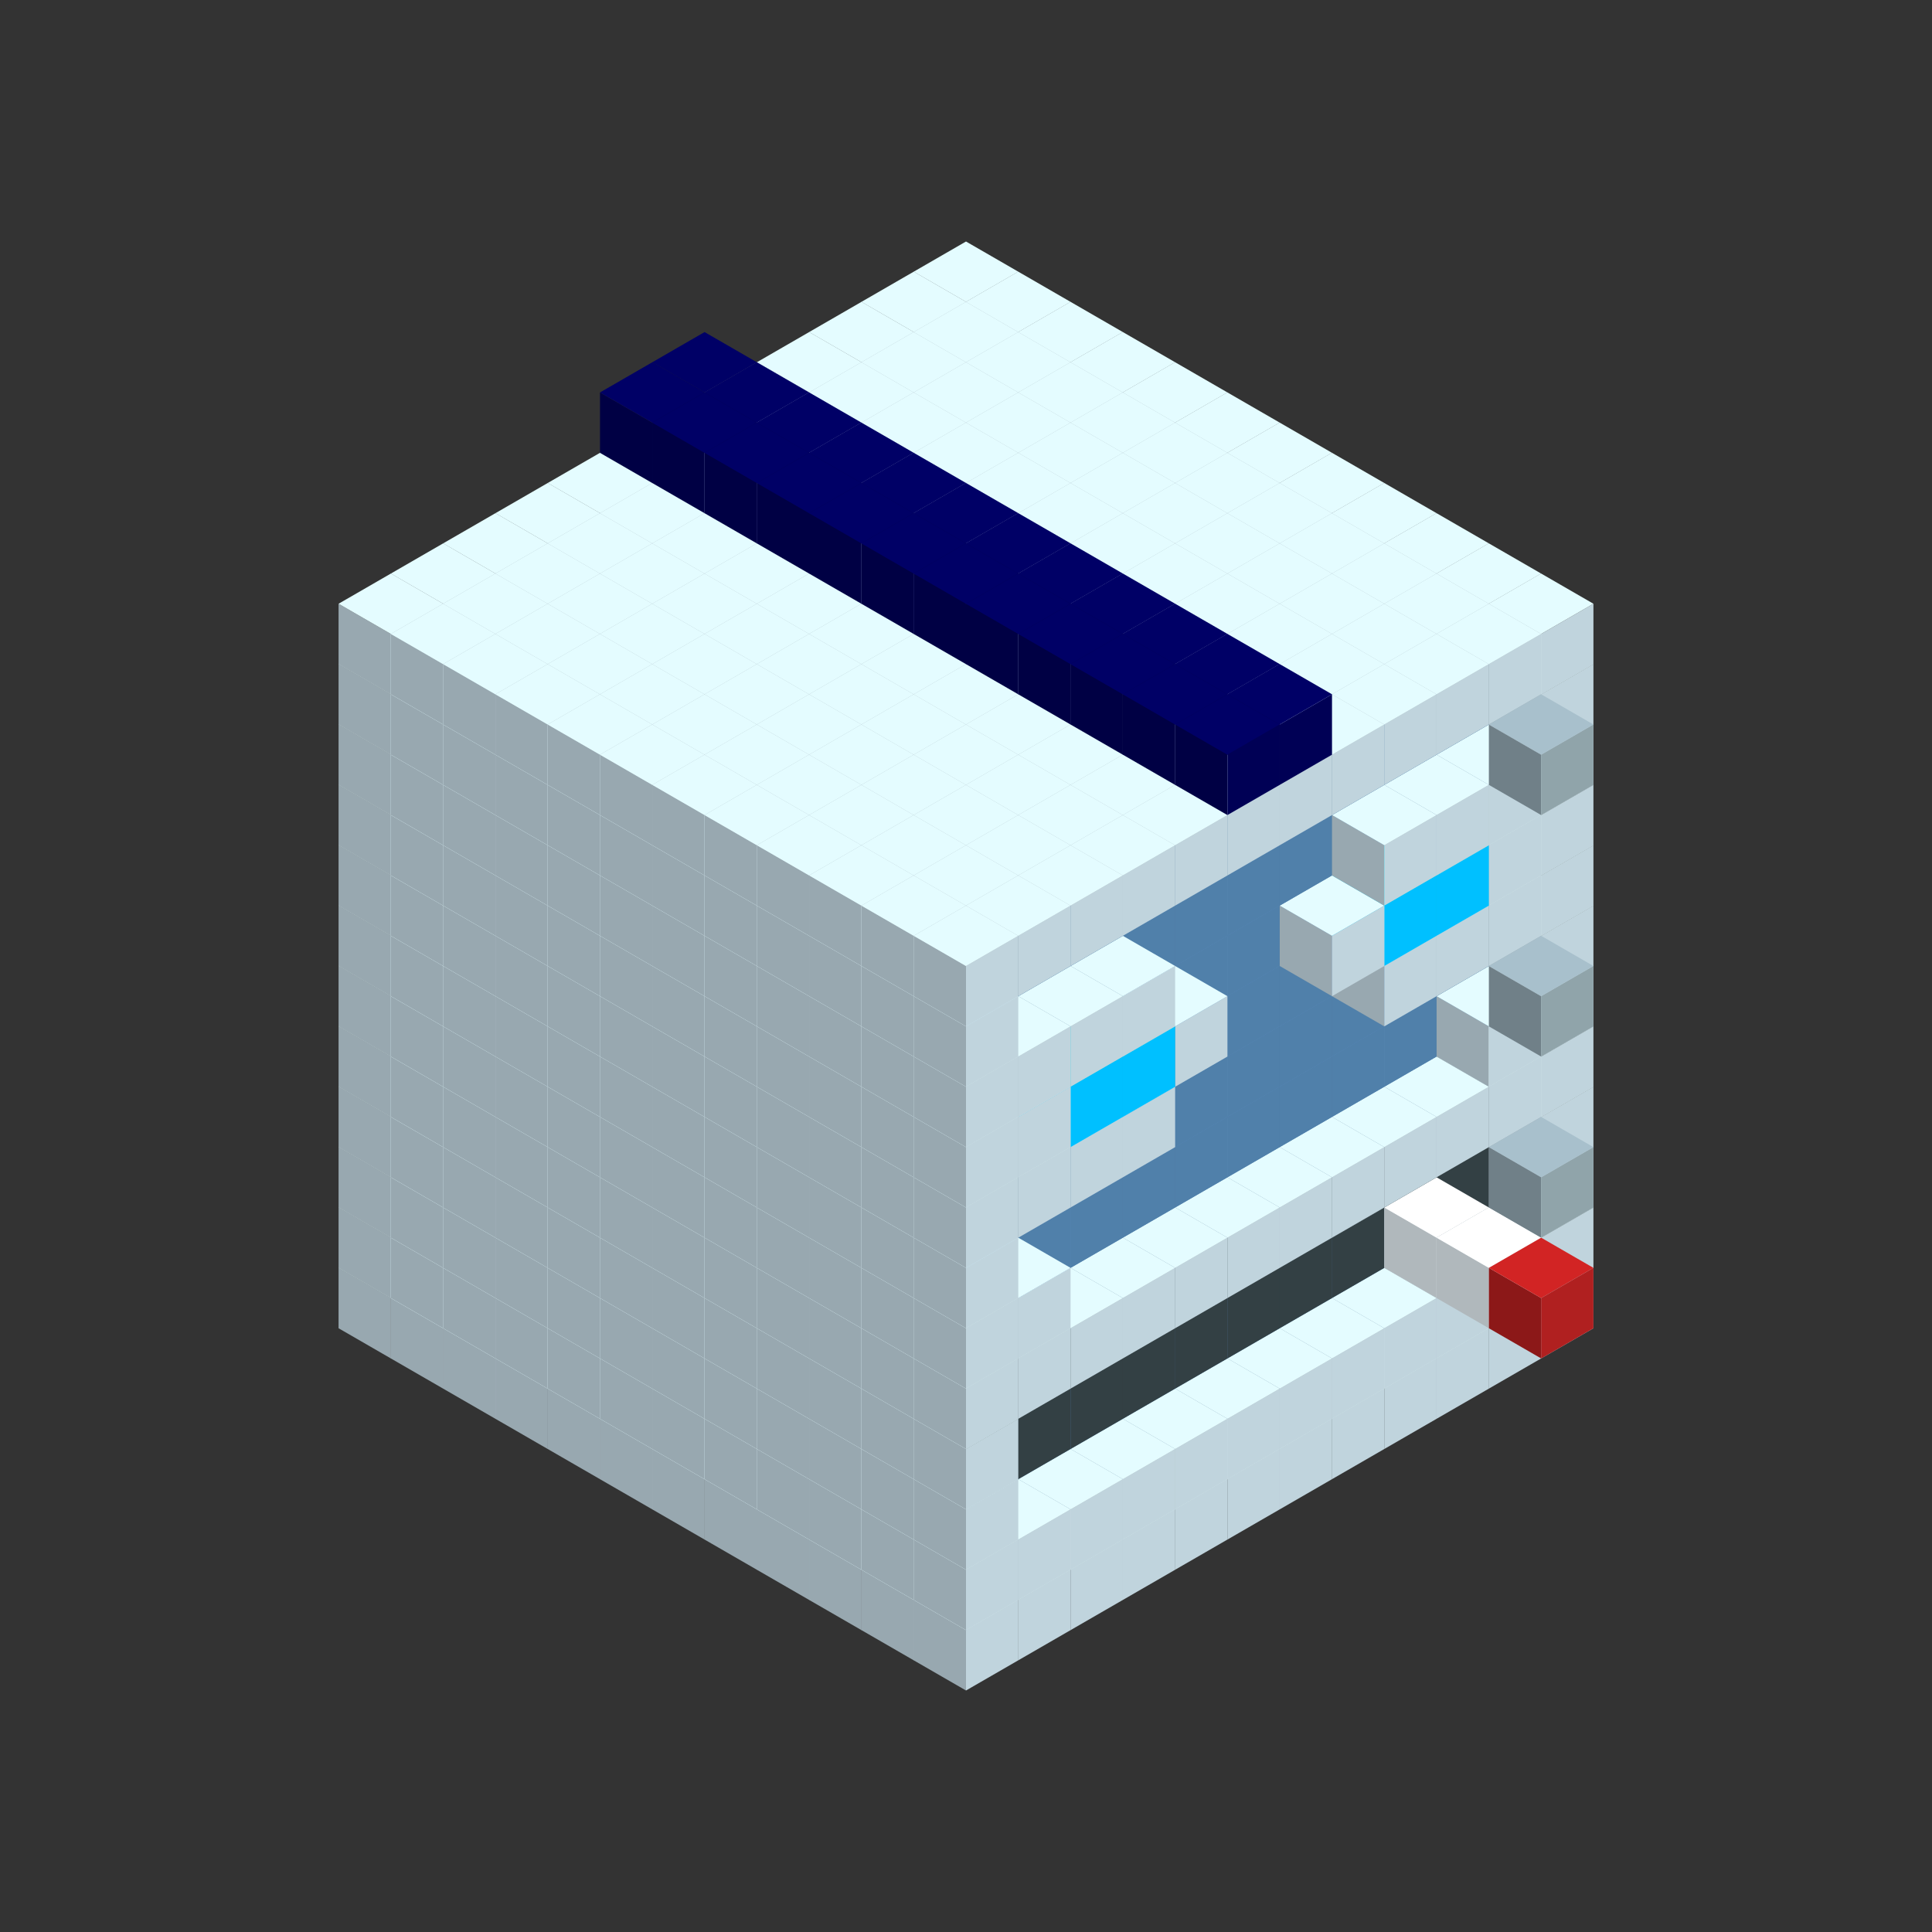 
<svg width='600' height='600' viewBox='4436371 5550000 3200000 3200000' xmlns='http://www.w3.org/2000/svg' xmlns:xlink='http://www.w3.org/1999/xlink'>
<rect x="4436371" y="5550000" width="3200000" height="3200000" fill="#333333" stroke="none"/>
<use xlink:href='#v-0x00000189-1' transform='translate(983738,3600000)'/>
<use xlink:href='#v-0x00000189-1' transform='translate(1070341,3650000)'/>
<use xlink:href='#v-0x00000189-1' transform='translate(1156944,3700000)'/>
<use xlink:href='#v-0x00000189-1' transform='translate(1243547,3750000)'/>
<use xlink:href='#v-0x00000189-1' transform='translate(1330150,3800000)'/>
<use xlink:href='#v-0x00000189-1' transform='translate(1416753,3850000)'/>
<use xlink:href='#v-0x00000189-1' transform='translate(1503356,3900000)'/>
<use xlink:href='#v-0x00000189-1' transform='translate(1589959,3950000)'/>
<use xlink:href='#v-0x00000189-1' transform='translate(1676562,4000000)'/>
<use xlink:href='#v-0x00000189-1' transform='translate(1763165,4050000)'/>
<use xlink:href='#v-0x00000189-1' transform='translate(1849768,4100000)'/>
<use xlink:href='#v-0x00000189-1' transform='translate(2889004,3600000)'/>
<use xlink:href='#v-0x00000189-1' transform='translate(2802401,3650000)'/>
<use xlink:href='#v-0x00000189-1' transform='translate(2715798,3700000)'/>
<use xlink:href='#v-0x00000189-1' transform='translate(2629195,3750000)'/>
<use xlink:href='#v-0x00000189-1' transform='translate(2542592,3800000)'/>
<use xlink:href='#v-0x00000189-1' transform='translate(2455989,3850000)'/>
<use xlink:href='#v-0x00000189-1' transform='translate(2369386,3900000)'/>
<use xlink:href='#v-0x00000189-1' transform='translate(2282783,3950000)'/>
<use xlink:href='#v-0x00000189-1' transform='translate(2196180,4000000)'/>
<use xlink:href='#v-0x00000189-1' transform='translate(2109577,4050000)'/>
<use xlink:href='#v-0x00000189-1' transform='translate(2022974,4100000)'/>
<use xlink:href='#v-0x00000189-1' transform='translate(1936371,4150000)'/>
<use xlink:href='#v-0x00000189-1' transform='translate(983738,3500000)'/>
<use xlink:href='#v-0x00000189-1' transform='translate(1070341,3550000)'/>
<use xlink:href='#v-0x00000189-1' transform='translate(1156944,3600000)'/>
<use xlink:href='#v-0x00000189-1' transform='translate(1243547,3650000)'/>
<use xlink:href='#v-0x00000189-1' transform='translate(1330150,3700000)'/>
<use xlink:href='#v-0x00000189-1' transform='translate(1416753,3750000)'/>
<use xlink:href='#v-0x00000189-1' transform='translate(1503356,3800000)'/>
<use xlink:href='#v-0x00000189-1' transform='translate(1589959,3850000)'/>
<use xlink:href='#v-0x00000189-1' transform='translate(1676562,3900000)'/>
<use xlink:href='#v-0x00000189-1' transform='translate(1763165,3950000)'/>
<use xlink:href='#v-0x00000189-2' transform='translate(2715798,3500000)'/>
<use xlink:href='#v-0x00000189-2' transform='translate(2629195,3550000)'/>
<use xlink:href='#v-0x00000189-2' transform='translate(2542592,3600000)'/>
<use xlink:href='#v-0x00000189-2' transform='translate(2455989,3650000)'/>
<use xlink:href='#v-0x00000189-2' transform='translate(2369386,3700000)'/>
<use xlink:href='#v-0x00000189-2' transform='translate(2282783,3750000)'/>
<use xlink:href='#v-0x00000189-2' transform='translate(2196180,3800000)'/>
<use xlink:href='#v-0x00000189-2' transform='translate(2109577,3850000)'/>
<use xlink:href='#v-0x00000189-2' transform='translate(2022974,3900000)'/>
<use xlink:href='#v-0x00000189-2' transform='translate(1936371,3950000)'/>
<use xlink:href='#v-0x00000189-1' transform='translate(1849768,4000000)'/>
<use xlink:href='#v-0x00000189-1' transform='translate(2889004,3500000)'/>
<use xlink:href='#v-0x00000189-1' transform='translate(2802401,3550000)'/>
<use xlink:href='#v-0x00000189-1' transform='translate(2715798,3600000)'/>
<use xlink:href='#v-0x00000189-1' transform='translate(2629195,3650000)'/>
<use xlink:href='#v-0x00000189-1' transform='translate(2542592,3700000)'/>
<use xlink:href='#v-0x00000189-1' transform='translate(2455989,3750000)'/>
<use xlink:href='#v-0x00000189-1' transform='translate(2369386,3800000)'/>
<use xlink:href='#v-0x00000189-1' transform='translate(2282783,3850000)'/>
<use xlink:href='#v-0x00000189-1' transform='translate(2196180,3900000)'/>
<use xlink:href='#v-0x00000189-1' transform='translate(2109577,3950000)'/>
<use xlink:href='#v-0x00000189-1' transform='translate(2022974,4000000)'/>
<use xlink:href='#v-0x00000189-1' transform='translate(1936371,4050000)'/>
<use xlink:href='#v-0x00000189-1' transform='translate(983738,3400000)'/>
<use xlink:href='#v-0x00000189-1' transform='translate(1070341,3450000)'/>
<use xlink:href='#v-0x00000189-1' transform='translate(1156944,3500000)'/>
<use xlink:href='#v-0x00000189-1' transform='translate(1243547,3550000)'/>
<use xlink:href='#v-0x00000189-1' transform='translate(1330150,3600000)'/>
<use xlink:href='#v-0x00000189-1' transform='translate(1416753,3650000)'/>
<use xlink:href='#v-0x00000189-1' transform='translate(1503356,3700000)'/>
<use xlink:href='#v-0x00000189-1' transform='translate(1589959,3750000)'/>
<use xlink:href='#v-0x00000189-1' transform='translate(1676562,3800000)'/>
<use xlink:href='#v-0x00000189-1' transform='translate(1763165,3850000)'/>
<use xlink:href='#v-0x00000189-4' transform='translate(2715798,3400000)'/>
<use xlink:href='#v-0x00000189-5' transform='translate(2629195,3450000)'/>
<use xlink:href='#v-0x00000189-4' transform='translate(2542592,3500000)'/>
<use xlink:href='#v-0x00000189-4' transform='translate(2455989,3550000)'/>
<use xlink:href='#v-0x00000189-4' transform='translate(2369386,3600000)'/>
<use xlink:href='#v-0x00000189-4' transform='translate(2282783,3650000)'/>
<use xlink:href='#v-0x00000189-4' transform='translate(2196180,3700000)'/>
<use xlink:href='#v-0x00000189-4' transform='translate(2109577,3750000)'/>
<use xlink:href='#v-0x00000189-4' transform='translate(2022974,3800000)'/>
<use xlink:href='#v-0x00000189-4' transform='translate(1936371,3850000)'/>
<use xlink:href='#v-0x00000189-1' transform='translate(1849768,3900000)'/>
<use xlink:href='#v-0x00000189-1' transform='translate(2889004,3400000)'/>
<use xlink:href='#v-0x00000189-5' transform='translate(2715798,3500000)'/>
<use xlink:href='#v-0x00000189-1' transform='translate(1936371,3950000)'/>
<use xlink:href='#v-0x00000189-5' transform='translate(2802401,3550000)'/>
<use xlink:href='#v-0x00000189-6' transform='translate(2889004,3600000)'/>
<use xlink:href='#v-0x00000189-1' transform='translate(983738,3300000)'/>
<use xlink:href='#v-0x00000189-1' transform='translate(1070341,3350000)'/>
<use xlink:href='#v-0x00000189-1' transform='translate(1156944,3400000)'/>
<use xlink:href='#v-0x00000189-1' transform='translate(1243547,3450000)'/>
<use xlink:href='#v-0x00000189-1' transform='translate(1330150,3500000)'/>
<use xlink:href='#v-0x00000189-1' transform='translate(1416753,3550000)'/>
<use xlink:href='#v-0x00000189-1' transform='translate(1503356,3600000)'/>
<use xlink:href='#v-0x00000189-1' transform='translate(1589959,3650000)'/>
<use xlink:href='#v-0x00000189-1' transform='translate(1676562,3700000)'/>
<use xlink:href='#v-0x00000189-1' transform='translate(1763165,3750000)'/>
<use xlink:href='#v-0x00000189-4' transform='translate(2715798,3300000)'/>
<use xlink:href='#v-0x00000189-4' transform='translate(2629195,3350000)'/>
<use xlink:href='#v-0x00000189-4' transform='translate(2542592,3400000)'/>
<use xlink:href='#v-0x00000189-4' transform='translate(2455989,3450000)'/>
<use xlink:href='#v-0x00000189-4' transform='translate(2369386,3500000)'/>
<use xlink:href='#v-0x00000189-4' transform='translate(2282783,3550000)'/>
<use xlink:href='#v-0x00000189-4' transform='translate(2196180,3600000)'/>
<use xlink:href='#v-0x00000189-4' transform='translate(2109577,3650000)'/>
<use xlink:href='#v-0x00000189-4' transform='translate(2022974,3700000)'/>
<use xlink:href='#v-0x00000189-4' transform='translate(1936371,3750000)'/>
<use xlink:href='#v-0x00000189-1' transform='translate(1849768,3800000)'/>
<use xlink:href='#v-0x00000189-1' transform='translate(2889004,3300000)'/>
<use xlink:href='#v-0x00000189-1' transform='translate(1936371,3850000)'/>
<use xlink:href='#v-0x00000189-1' transform='translate(983738,3200000)'/>
<use xlink:href='#v-0x00000189-1' transform='translate(1070341,3250000)'/>
<use xlink:href='#v-0x00000189-1' transform='translate(1156944,3300000)'/>
<use xlink:href='#v-0x00000189-1' transform='translate(1243547,3350000)'/>
<use xlink:href='#v-0x00000189-1' transform='translate(1330150,3400000)'/>
<use xlink:href='#v-0x00000189-1' transform='translate(1416753,3450000)'/>
<use xlink:href='#v-0x00000189-1' transform='translate(1503356,3500000)'/>
<use xlink:href='#v-0x00000189-1' transform='translate(1589959,3550000)'/>
<use xlink:href='#v-0x00000189-1' transform='translate(1676562,3600000)'/>
<use xlink:href='#v-0x00000189-1' transform='translate(1763165,3650000)'/>
<use xlink:href='#v-0x00000189-2' transform='translate(2715798,3200000)'/>
<use xlink:href='#v-0x00000189-2' transform='translate(2629195,3250000)'/>
<use xlink:href='#v-0x00000189-2' transform='translate(2542592,3300000)'/>
<use xlink:href='#v-0x00000189-2' transform='translate(2455989,3350000)'/>
<use xlink:href='#v-0x00000189-2' transform='translate(2369386,3400000)'/>
<use xlink:href='#v-0x00000189-2' transform='translate(2282783,3450000)'/>
<use xlink:href='#v-0x00000189-2' transform='translate(2196180,3500000)'/>
<use xlink:href='#v-0x00000189-2' transform='translate(2109577,3550000)'/>
<use xlink:href='#v-0x00000189-2' transform='translate(2022974,3600000)'/>
<use xlink:href='#v-0x00000189-2' transform='translate(1936371,3650000)'/>
<use xlink:href='#v-0x00000189-1' transform='translate(1849768,3700000)'/>
<use xlink:href='#v-0x00000189-1' transform='translate(2889004,3200000)'/>
<use xlink:href='#v-0x00000189-1' transform='translate(2802401,3250000)'/>
<use xlink:href='#v-0x00000189-1' transform='translate(2715798,3300000)'/>
<use xlink:href='#v-0x00000189-1' transform='translate(2629195,3350000)'/>
<use xlink:href='#v-0x00000189-1' transform='translate(2542592,3400000)'/>
<use xlink:href='#v-0x00000189-1' transform='translate(2455989,3450000)'/>
<use xlink:href='#v-0x00000189-1' transform='translate(2369386,3500000)'/>
<use xlink:href='#v-0x00000189-1' transform='translate(2282783,3550000)'/>
<use xlink:href='#v-0x00000189-1' transform='translate(2196180,3600000)'/>
<use xlink:href='#v-0x00000189-1' transform='translate(2109577,3650000)'/>
<use xlink:href='#v-0x00000189-1' transform='translate(2022974,3700000)'/>
<use xlink:href='#v-0x00000189-1' transform='translate(1936371,3750000)'/>
<use xlink:href='#v-0x00000189-7' transform='translate(2889004,3400000)'/>
<use xlink:href='#v-0x00000189-1' transform='translate(983738,3100000)'/>
<use xlink:href='#v-0x00000189-1' transform='translate(1070341,3150000)'/>
<use xlink:href='#v-0x00000189-1' transform='translate(1156944,3200000)'/>
<use xlink:href='#v-0x00000189-1' transform='translate(1243547,3250000)'/>
<use xlink:href='#v-0x00000189-1' transform='translate(1330150,3300000)'/>
<use xlink:href='#v-0x00000189-1' transform='translate(1416753,3350000)'/>
<use xlink:href='#v-0x00000189-1' transform='translate(1503356,3400000)'/>
<use xlink:href='#v-0x00000189-1' transform='translate(1589959,3450000)'/>
<use xlink:href='#v-0x00000189-1' transform='translate(1676562,3500000)'/>
<use xlink:href='#v-0x00000189-1' transform='translate(1763165,3550000)'/>
<use xlink:href='#v-0x00000189-2' transform='translate(2715798,3100000)'/>
<use xlink:href='#v-0x00000189-2' transform='translate(2629195,3150000)'/>
<use xlink:href='#v-0x00000189-2' transform='translate(2542592,3200000)'/>
<use xlink:href='#v-0x00000189-2' transform='translate(2455989,3250000)'/>
<use xlink:href='#v-0x00000189-2' transform='translate(2369386,3300000)'/>
<use xlink:href='#v-0x00000189-2' transform='translate(2282783,3350000)'/>
<use xlink:href='#v-0x00000189-2' transform='translate(2196180,3400000)'/>
<use xlink:href='#v-0x00000189-2' transform='translate(2109577,3450000)'/>
<use xlink:href='#v-0x00000189-2' transform='translate(2022974,3500000)'/>
<use xlink:href='#v-0x00000189-2' transform='translate(1936371,3550000)'/>
<use xlink:href='#v-0x00000189-1' transform='translate(1849768,3600000)'/>
<use xlink:href='#v-0x00000189-1' transform='translate(2889004,3100000)'/>
<use xlink:href='#v-0x00000189-1' transform='translate(2802401,3150000)'/>
<use xlink:href='#v-0x00000189-1' transform='translate(2022974,3600000)'/>
<use xlink:href='#v-0x00000189-1' transform='translate(1936371,3650000)'/>
<use xlink:href='#v-0x00000189-1' transform='translate(983738,3000000)'/>
<use xlink:href='#v-0x00000189-1' transform='translate(1070341,3050000)'/>
<use xlink:href='#v-0x00000189-1' transform='translate(1156944,3100000)'/>
<use xlink:href='#v-0x00000189-1' transform='translate(1243547,3150000)'/>
<use xlink:href='#v-0x00000189-1' transform='translate(1330150,3200000)'/>
<use xlink:href='#v-0x00000189-1' transform='translate(1416753,3250000)'/>
<use xlink:href='#v-0x00000189-1' transform='translate(1503356,3300000)'/>
<use xlink:href='#v-0x00000189-1' transform='translate(1589959,3350000)'/>
<use xlink:href='#v-0x00000189-1' transform='translate(1676562,3400000)'/>
<use xlink:href='#v-0x00000189-1' transform='translate(1763165,3450000)'/>
<use xlink:href='#v-0x00000189-2' transform='translate(2715798,3000000)'/>
<use xlink:href='#v-0x00000189-2' transform='translate(2629195,3050000)'/>
<use xlink:href='#v-0x00000189-2' transform='translate(2542592,3100000)'/>
<use xlink:href='#v-0x00000189-2' transform='translate(2455989,3150000)'/>
<use xlink:href='#v-0x00000189-2' transform='translate(2369386,3200000)'/>
<use xlink:href='#v-0x00000189-2' transform='translate(2282783,3250000)'/>
<use xlink:href='#v-0x00000189-2' transform='translate(2196180,3300000)'/>
<use xlink:href='#v-0x00000189-2' transform='translate(2109577,3350000)'/>
<use xlink:href='#v-0x00000189-2' transform='translate(2022974,3400000)'/>
<use xlink:href='#v-0x00000189-2' transform='translate(1936371,3450000)'/>
<use xlink:href='#v-0x00000189-1' transform='translate(1849768,3500000)'/>
<use xlink:href='#v-0x00000189-1' transform='translate(2889004,3000000)'/>
<use xlink:href='#v-0x00000189-1' transform='translate(1936371,3550000)'/>
<use xlink:href='#v-0x00000189-1' transform='translate(983738,2900000)'/>
<use xlink:href='#v-0x00000189-1' transform='translate(1070341,2950000)'/>
<use xlink:href='#v-0x00000189-1' transform='translate(1156944,3000000)'/>
<use xlink:href='#v-0x00000189-1' transform='translate(1243547,3050000)'/>
<use xlink:href='#v-0x00000189-1' transform='translate(1330150,3100000)'/>
<use xlink:href='#v-0x00000189-1' transform='translate(1416753,3150000)'/>
<use xlink:href='#v-0x00000189-1' transform='translate(1503356,3200000)'/>
<use xlink:href='#v-0x00000189-1' transform='translate(1589959,3250000)'/>
<use xlink:href='#v-0x00000189-1' transform='translate(1676562,3300000)'/>
<use xlink:href='#v-0x00000189-1' transform='translate(1763165,3350000)'/>
<use xlink:href='#v-0x00000189-2' transform='translate(2715798,2900000)'/>
<use xlink:href='#v-0x00000189-2' transform='translate(2629195,2950000)'/>
<use xlink:href='#v-0x00000189-2' transform='translate(2542592,3000000)'/>
<use xlink:href='#v-0x00000189-2' transform='translate(2455989,3050000)'/>
<use xlink:href='#v-0x00000189-2' transform='translate(2369386,3100000)'/>
<use xlink:href='#v-0x00000189-2' transform='translate(2282783,3150000)'/>
<use xlink:href='#v-0x00000189-2' transform='translate(2196180,3200000)'/>
<use xlink:href='#v-0x00000189-2' transform='translate(2109577,3250000)'/>
<use xlink:href='#v-0x00000189-2' transform='translate(2022974,3300000)'/>
<use xlink:href='#v-0x00000189-2' transform='translate(1936371,3350000)'/>
<use xlink:href='#v-0x00000189-1' transform='translate(1849768,3400000)'/>
<use xlink:href='#v-0x00000189-1' transform='translate(2889004,2900000)'/>
<use xlink:href='#v-0x00000189-1' transform='translate(2802401,2950000)'/>
<use xlink:href='#v-0x00000189-1' transform='translate(2715798,3000000)'/>
<use xlink:href='#v-0x00000189-1' transform='translate(2629195,3050000)'/>
<use xlink:href='#v-0x00000189-1' transform='translate(2196180,3300000)'/>
<use xlink:href='#v-0x00000189-1' transform='translate(2109577,3350000)'/>
<use xlink:href='#v-0x00000189-1' transform='translate(2022974,3400000)'/>
<use xlink:href='#v-0x00000189-1' transform='translate(1936371,3450000)'/>
<use xlink:href='#v-0x00000189-7' transform='translate(2889004,3100000)'/>
<use xlink:href='#v-0x00000189-1' transform='translate(983738,2800000)'/>
<use xlink:href='#v-0x00000189-1' transform='translate(1070341,2850000)'/>
<use xlink:href='#v-0x00000189-1' transform='translate(1156944,2900000)'/>
<use xlink:href='#v-0x00000189-1' transform='translate(1243547,2950000)'/>
<use xlink:href='#v-0x00000189-1' transform='translate(1330150,3000000)'/>
<use xlink:href='#v-0x00000189-1' transform='translate(1416753,3050000)'/>
<use xlink:href='#v-0x00000189-1' transform='translate(1503356,3100000)'/>
<use xlink:href='#v-0x00000189-1' transform='translate(1589959,3150000)'/>
<use xlink:href='#v-0x00000189-1' transform='translate(1676562,3200000)'/>
<use xlink:href='#v-0x00000189-1' transform='translate(1763165,3250000)'/>
<use xlink:href='#v-0x00000189-2' transform='translate(2715798,2800000)'/>
<use xlink:href='#v-0x00000189-2' transform='translate(2629195,2850000)'/>
<use xlink:href='#v-0x00000189-2' transform='translate(2542592,2900000)'/>
<use xlink:href='#v-0x00000189-2' transform='translate(2455989,2950000)'/>
<use xlink:href='#v-0x00000189-2' transform='translate(2369386,3000000)'/>
<use xlink:href='#v-0x00000189-2' transform='translate(2282783,3050000)'/>
<use xlink:href='#v-0x00000189-2' transform='translate(2196180,3100000)'/>
<use xlink:href='#v-0x00000189-2' transform='translate(2109577,3150000)'/>
<use xlink:href='#v-0x00000189-2' transform='translate(2022974,3200000)'/>
<use xlink:href='#v-0x00000189-2' transform='translate(1936371,3250000)'/>
<use xlink:href='#v-0x00000189-1' transform='translate(1849768,3300000)'/>
<use xlink:href='#v-0x00000189-1' transform='translate(2889004,2800000)'/>
<use xlink:href='#v-0x00000189-1' transform='translate(2802401,2850000)'/>
<use xlink:href='#v-0x00000189-3' transform='translate(2715798,2900000)'/>
<use xlink:href='#v-0x00000189-3' transform='translate(2629195,2950000)'/>
<use xlink:href='#v-0x00000189-1' transform='translate(2542592,3000000)'/>
<use xlink:href='#v-0x00000189-1' transform='translate(2282783,3150000)'/>
<use xlink:href='#v-0x00000189-3' transform='translate(2196180,3200000)'/>
<use xlink:href='#v-0x00000189-3' transform='translate(2109577,3250000)'/>
<use xlink:href='#v-0x00000189-1' transform='translate(2022974,3300000)'/>
<use xlink:href='#v-0x00000189-1' transform='translate(1936371,3350000)'/>
<use xlink:href='#v-0x00000189-1' transform='translate(983738,2700000)'/>
<use xlink:href='#v-0x00000189-1' transform='translate(1070341,2750000)'/>
<use xlink:href='#v-0x00000189-1' transform='translate(1156944,2800000)'/>
<use xlink:href='#v-0x00000189-1' transform='translate(1243547,2850000)'/>
<use xlink:href='#v-0x00000189-1' transform='translate(1330150,2900000)'/>
<use xlink:href='#v-0x00000189-1' transform='translate(1416753,2950000)'/>
<use xlink:href='#v-0x00000189-1' transform='translate(1503356,3000000)'/>
<use xlink:href='#v-0x00000189-1' transform='translate(1589959,3050000)'/>
<use xlink:href='#v-0x00000189-1' transform='translate(1676562,3100000)'/>
<use xlink:href='#v-0x00000189-1' transform='translate(1763165,3150000)'/>
<use xlink:href='#v-0x00000189-2' transform='translate(2715798,2700000)'/>
<use xlink:href='#v-0x00000189-2' transform='translate(2629195,2750000)'/>
<use xlink:href='#v-0x00000189-2' transform='translate(2542592,2800000)'/>
<use xlink:href='#v-0x00000189-2' transform='translate(2455989,2850000)'/>
<use xlink:href='#v-0x00000189-2' transform='translate(2369386,2900000)'/>
<use xlink:href='#v-0x00000189-2' transform='translate(2282783,2950000)'/>
<use xlink:href='#v-0x00000189-2' transform='translate(2196180,3000000)'/>
<use xlink:href='#v-0x00000189-2' transform='translate(2109577,3050000)'/>
<use xlink:href='#v-0x00000189-2' transform='translate(2022974,3100000)'/>
<use xlink:href='#v-0x00000189-2' transform='translate(1936371,3150000)'/>
<use xlink:href='#v-0x00000189-1' transform='translate(1849768,3200000)'/>
<use xlink:href='#v-0x00000189-1' transform='translate(2889004,2700000)'/>
<use xlink:href='#v-0x00000189-1' transform='translate(2802401,2750000)'/>
<use xlink:href='#v-0x00000189-1' transform='translate(2715798,2800000)'/>
<use xlink:href='#v-0x00000189-1' transform='translate(2629195,2850000)'/>
<use xlink:href='#v-0x00000189-1' transform='translate(2196180,3100000)'/>
<use xlink:href='#v-0x00000189-1' transform='translate(2109577,3150000)'/>
<use xlink:href='#v-0x00000189-1' transform='translate(2022974,3200000)'/>
<use xlink:href='#v-0x00000189-1' transform='translate(1936371,3250000)'/>
<use xlink:href='#v-0x00000189-1' transform='translate(983738,2600000)'/>
<use xlink:href='#v-0x00000189-1' transform='translate(1070341,2650000)'/>
<use xlink:href='#v-0x00000189-1' transform='translate(1156944,2700000)'/>
<use xlink:href='#v-0x00000189-1' transform='translate(1243547,2750000)'/>
<use xlink:href='#v-0x00000189-1' transform='translate(1330150,2800000)'/>
<use xlink:href='#v-0x00000189-1' transform='translate(1416753,2850000)'/>
<use xlink:href='#v-0x00000189-1' transform='translate(1503356,2900000)'/>
<use xlink:href='#v-0x00000189-1' transform='translate(1589959,2950000)'/>
<use xlink:href='#v-0x00000189-1' transform='translate(1676562,3000000)'/>
<use xlink:href='#v-0x00000189-1' transform='translate(1763165,3050000)'/>
<use xlink:href='#v-0x00000189-2' transform='translate(2715798,2600000)'/>
<use xlink:href='#v-0x00000189-2' transform='translate(2629195,2650000)'/>
<use xlink:href='#v-0x00000189-2' transform='translate(2542592,2700000)'/>
<use xlink:href='#v-0x00000189-2' transform='translate(2455989,2750000)'/>
<use xlink:href='#v-0x00000189-2' transform='translate(2369386,2800000)'/>
<use xlink:href='#v-0x00000189-2' transform='translate(2282783,2850000)'/>
<use xlink:href='#v-0x00000189-2' transform='translate(2196180,2900000)'/>
<use xlink:href='#v-0x00000189-2' transform='translate(2109577,2950000)'/>
<use xlink:href='#v-0x00000189-2' transform='translate(2022974,3000000)'/>
<use xlink:href='#v-0x00000189-2' transform='translate(1936371,3050000)'/>
<use xlink:href='#v-0x00000189-1' transform='translate(1849768,3100000)'/>
<use xlink:href='#v-0x00000189-1' transform='translate(2889004,2600000)'/>
<use xlink:href='#v-0x00000189-1' transform='translate(1936371,3150000)'/>
<use xlink:href='#v-0x00000189-1' transform='translate(1936371,1950000)'/>
<use xlink:href='#v-0x00000189-1' transform='translate(1849768,2000000)'/>
<use xlink:href='#v-0x00000189-1' transform='translate(1763165,2050000)'/>
<use xlink:href='#v-0x00000189-1' transform='translate(1676562,2100000)'/>
<use xlink:href='#v-0x00000189-1' transform='translate(1589959,2150000)'/>
<use xlink:href='#v-0x00000189-1' transform='translate(1503356,2200000)'/>
<use xlink:href='#v-0x00000189-1' transform='translate(1416753,2250000)'/>
<use xlink:href='#v-0x00000189-1' transform='translate(1330150,2300000)'/>
<use xlink:href='#v-0x00000189-1' transform='translate(1243547,2350000)'/>
<use xlink:href='#v-0x00000189-1' transform='translate(1156944,2400000)'/>
<use xlink:href='#v-0x00000189-1' transform='translate(1070341,2450000)'/>
<use xlink:href='#v-0x00000189-1' transform='translate(983738,2500000)'/>
<use xlink:href='#v-0x00000189-1' transform='translate(2022974,2000000)'/>
<use xlink:href='#v-0x00000189-1' transform='translate(1936371,2050000)'/>
<use xlink:href='#v-0x00000189-1' transform='translate(1849768,2100000)'/>
<use xlink:href='#v-0x00000189-1' transform='translate(1763165,2150000)'/>
<use xlink:href='#v-0x00000189-1' transform='translate(1676562,2200000)'/>
<use xlink:href='#v-0x00000189-1' transform='translate(1589959,2250000)'/>
<use xlink:href='#v-0x00000189-1' transform='translate(1503356,2300000)'/>
<use xlink:href='#v-0x00000189-1' transform='translate(1416753,2350000)'/>
<use xlink:href='#v-0x00000189-1' transform='translate(1330150,2400000)'/>
<use xlink:href='#v-0x00000189-1' transform='translate(1243547,2450000)'/>
<use xlink:href='#v-0x00000189-1' transform='translate(1156944,2500000)'/>
<use xlink:href='#v-0x00000189-1' transform='translate(1070341,2550000)'/>
<use xlink:href='#v-0x00000189-1' transform='translate(2109577,2050000)'/>
<use xlink:href='#v-0x00000189-1' transform='translate(2022974,2100000)'/>
<use xlink:href='#v-0x00000189-1' transform='translate(1936371,2150000)'/>
<use xlink:href='#v-0x00000189-1' transform='translate(1849768,2200000)'/>
<use xlink:href='#v-0x00000189-1' transform='translate(1763165,2250000)'/>
<use xlink:href='#v-0x00000189-1' transform='translate(1676562,2300000)'/>
<use xlink:href='#v-0x00000189-1' transform='translate(1589959,2350000)'/>
<use xlink:href='#v-0x00000189-1' transform='translate(1503356,2400000)'/>
<use xlink:href='#v-0x00000189-1' transform='translate(1416753,2450000)'/>
<use xlink:href='#v-0x00000189-1' transform='translate(1330150,2500000)'/>
<use xlink:href='#v-0x00000189-1' transform='translate(1243547,2550000)'/>
<use xlink:href='#v-0x00000189-1' transform='translate(1156944,2600000)'/>
<use xlink:href='#v-0x00000189-1' transform='translate(2196180,2100000)'/>
<use xlink:href='#v-0x00000189-1' transform='translate(2109577,2150000)'/>
<use xlink:href='#v-0x00000189-1' transform='translate(2022974,2200000)'/>
<use xlink:href='#v-0x00000189-1' transform='translate(1936371,2250000)'/>
<use xlink:href='#v-0x00000189-1' transform='translate(1849768,2300000)'/>
<use xlink:href='#v-0x00000189-1' transform='translate(1763165,2350000)'/>
<use xlink:href='#v-0x00000189-1' transform='translate(1676562,2400000)'/>
<use xlink:href='#v-0x00000189-1' transform='translate(1589959,2450000)'/>
<use xlink:href='#v-0x00000189-1' transform='translate(1503356,2500000)'/>
<use xlink:href='#v-0x00000189-1' transform='translate(1416753,2550000)'/>
<use xlink:href='#v-0x00000189-1' transform='translate(1330150,2600000)'/>
<use xlink:href='#v-0x00000189-1' transform='translate(1243547,2650000)'/>
<use xlink:href='#v-0x00000189-1' transform='translate(2282783,2150000)'/>
<use xlink:href='#v-0x00000189-1' transform='translate(2196180,2200000)'/>
<use xlink:href='#v-0x00000189-1' transform='translate(2109577,2250000)'/>
<use xlink:href='#v-0x00000189-1' transform='translate(2022974,2300000)'/>
<use xlink:href='#v-0x00000189-1' transform='translate(1936371,2350000)'/>
<use xlink:href='#v-0x00000189-1' transform='translate(1849768,2400000)'/>
<use xlink:href='#v-0x00000189-1' transform='translate(1763165,2450000)'/>
<use xlink:href='#v-0x00000189-1' transform='translate(1676562,2500000)'/>
<use xlink:href='#v-0x00000189-1' transform='translate(1589959,2550000)'/>
<use xlink:href='#v-0x00000189-1' transform='translate(1503356,2600000)'/>
<use xlink:href='#v-0x00000189-1' transform='translate(1416753,2650000)'/>
<use xlink:href='#v-0x00000189-1' transform='translate(1330150,2700000)'/>
<use xlink:href='#v-0x00000189-1' transform='translate(2369386,2200000)'/>
<use xlink:href='#v-0x00000189-1' transform='translate(2282783,2250000)'/>
<use xlink:href='#v-0x00000189-1' transform='translate(2196180,2300000)'/>
<use xlink:href='#v-0x00000189-1' transform='translate(2109577,2350000)'/>
<use xlink:href='#v-0x00000189-1' transform='translate(2022974,2400000)'/>
<use xlink:href='#v-0x00000189-1' transform='translate(1936371,2450000)'/>
<use xlink:href='#v-0x00000189-1' transform='translate(1849768,2500000)'/>
<use xlink:href='#v-0x00000189-1' transform='translate(1763165,2550000)'/>
<use xlink:href='#v-0x00000189-1' transform='translate(1676562,2600000)'/>
<use xlink:href='#v-0x00000189-1' transform='translate(1589959,2650000)'/>
<use xlink:href='#v-0x00000189-1' transform='translate(1503356,2700000)'/>
<use xlink:href='#v-0x00000189-1' transform='translate(1416753,2750000)'/>
<use xlink:href='#v-0x00000189-1' transform='translate(2455989,2250000)'/>
<use xlink:href='#v-0x00000189-1' transform='translate(2369386,2300000)'/>
<use xlink:href='#v-0x00000189-1' transform='translate(2282783,2350000)'/>
<use xlink:href='#v-0x00000189-1' transform='translate(2196180,2400000)'/>
<use xlink:href='#v-0x00000189-1' transform='translate(2109577,2450000)'/>
<use xlink:href='#v-0x00000189-1' transform='translate(2022974,2500000)'/>
<use xlink:href='#v-0x00000189-1' transform='translate(1936371,2550000)'/>
<use xlink:href='#v-0x00000189-1' transform='translate(1849768,2600000)'/>
<use xlink:href='#v-0x00000189-1' transform='translate(1763165,2650000)'/>
<use xlink:href='#v-0x00000189-1' transform='translate(1676562,2700000)'/>
<use xlink:href='#v-0x00000189-1' transform='translate(1589959,2750000)'/>
<use xlink:href='#v-0x00000189-1' transform='translate(1503356,2800000)'/>
<use xlink:href='#v-0x00000189-1' transform='translate(2542592,2300000)'/>
<use xlink:href='#v-0x00000189-1' transform='translate(2455989,2350000)'/>
<use xlink:href='#v-0x00000189-1' transform='translate(2369386,2400000)'/>
<use xlink:href='#v-0x00000189-1' transform='translate(2282783,2450000)'/>
<use xlink:href='#v-0x00000189-1' transform='translate(2196180,2500000)'/>
<use xlink:href='#v-0x00000189-1' transform='translate(2109577,2550000)'/>
<use xlink:href='#v-0x00000189-1' transform='translate(2022974,2600000)'/>
<use xlink:href='#v-0x00000189-1' transform='translate(1936371,2650000)'/>
<use xlink:href='#v-0x00000189-1' transform='translate(1849768,2700000)'/>
<use xlink:href='#v-0x00000189-1' transform='translate(1763165,2750000)'/>
<use xlink:href='#v-0x00000189-1' transform='translate(1676562,2800000)'/>
<use xlink:href='#v-0x00000189-1' transform='translate(1589959,2850000)'/>
<use xlink:href='#v-0x00000189-1' transform='translate(2629195,2350000)'/>
<use xlink:href='#v-0x00000189-1' transform='translate(2542592,2400000)'/>
<use xlink:href='#v-0x00000189-1' transform='translate(2455989,2450000)'/>
<use xlink:href='#v-0x00000189-1' transform='translate(2369386,2500000)'/>
<use xlink:href='#v-0x00000189-1' transform='translate(2282783,2550000)'/>
<use xlink:href='#v-0x00000189-1' transform='translate(2196180,2600000)'/>
<use xlink:href='#v-0x00000189-1' transform='translate(2109577,2650000)'/>
<use xlink:href='#v-0x00000189-1' transform='translate(2022974,2700000)'/>
<use xlink:href='#v-0x00000189-1' transform='translate(1936371,2750000)'/>
<use xlink:href='#v-0x00000189-1' transform='translate(1849768,2800000)'/>
<use xlink:href='#v-0x00000189-1' transform='translate(1763165,2850000)'/>
<use xlink:href='#v-0x00000189-1' transform='translate(1676562,2900000)'/>
<use xlink:href='#v-0x00000189-1' transform='translate(2715798,2400000)'/>
<use xlink:href='#v-0x00000189-1' transform='translate(2629195,2450000)'/>
<use xlink:href='#v-0x00000189-1' transform='translate(2542592,2500000)'/>
<use xlink:href='#v-0x00000189-1' transform='translate(2455989,2550000)'/>
<use xlink:href='#v-0x00000189-1' transform='translate(2369386,2600000)'/>
<use xlink:href='#v-0x00000189-1' transform='translate(2282783,2650000)'/>
<use xlink:href='#v-0x00000189-1' transform='translate(2196180,2700000)'/>
<use xlink:href='#v-0x00000189-1' transform='translate(2109577,2750000)'/>
<use xlink:href='#v-0x00000189-1' transform='translate(2022974,2800000)'/>
<use xlink:href='#v-0x00000189-1' transform='translate(1936371,2850000)'/>
<use xlink:href='#v-0x00000189-1' transform='translate(1849768,2900000)'/>
<use xlink:href='#v-0x00000189-1' transform='translate(1763165,2950000)'/>
<use xlink:href='#v-0x00000189-1' transform='translate(2802401,2450000)'/>
<use xlink:href='#v-0x00000189-1' transform='translate(2715798,2500000)'/>
<use xlink:href='#v-0x00000189-1' transform='translate(2629195,2550000)'/>
<use xlink:href='#v-0x00000189-1' transform='translate(2542592,2600000)'/>
<use xlink:href='#v-0x00000189-1' transform='translate(2455989,2650000)'/>
<use xlink:href='#v-0x00000189-1' transform='translate(2369386,2700000)'/>
<use xlink:href='#v-0x00000189-1' transform='translate(2282783,2750000)'/>
<use xlink:href='#v-0x00000189-1' transform='translate(2196180,2800000)'/>
<use xlink:href='#v-0x00000189-1' transform='translate(2109577,2850000)'/>
<use xlink:href='#v-0x00000189-1' transform='translate(2022974,2900000)'/>
<use xlink:href='#v-0x00000189-1' transform='translate(1936371,2950000)'/>
<use xlink:href='#v-0x00000189-1' transform='translate(1849768,3000000)'/>
<use xlink:href='#v-0x00000189-1' transform='translate(2889004,2500000)'/>
<use xlink:href='#v-0x00000189-1' transform='translate(2802401,2550000)'/>
<use xlink:href='#v-0x00000189-1' transform='translate(2715798,2600000)'/>
<use xlink:href='#v-0x00000189-1' transform='translate(2629195,2650000)'/>
<use xlink:href='#v-0x00000189-1' transform='translate(2542592,2700000)'/>
<use xlink:href='#v-0x00000189-1' transform='translate(2455989,2750000)'/>
<use xlink:href='#v-0x00000189-1' transform='translate(2369386,2800000)'/>
<use xlink:href='#v-0x00000189-1' transform='translate(2282783,2850000)'/>
<use xlink:href='#v-0x00000189-1' transform='translate(2196180,2900000)'/>
<use xlink:href='#v-0x00000189-1' transform='translate(2109577,2950000)'/>
<use xlink:href='#v-0x00000189-1' transform='translate(2022974,3000000)'/>
<use xlink:href='#v-0x00000189-1' transform='translate(1936371,3050000)'/>
<use xlink:href='#v-0x00000189-7' transform='translate(2889004,2700000)'/>
<use xlink:href='#v-0x00000189-8' transform='translate(1503356,2100000)'/>
<use xlink:href='#v-0x00000189-8' transform='translate(1416753,2150000)'/>
<use xlink:href='#v-0x00000189-8' transform='translate(1589959,2150000)'/>
<use xlink:href='#v-0x00000189-8' transform='translate(1503356,2200000)'/>
<use xlink:href='#v-0x00000189-8' transform='translate(1676562,2200000)'/>
<use xlink:href='#v-0x00000189-8' transform='translate(1589959,2250000)'/>
<use xlink:href='#v-0x00000189-8' transform='translate(1763165,2250000)'/>
<use xlink:href='#v-0x00000189-8' transform='translate(1676562,2300000)'/>
<use xlink:href='#v-0x00000189-8' transform='translate(1849768,2300000)'/>
<use xlink:href='#v-0x00000189-8' transform='translate(1763165,2350000)'/>
<use xlink:href='#v-0x00000189-8' transform='translate(1936371,2350000)'/>
<use xlink:href='#v-0x00000189-8' transform='translate(1849768,2400000)'/>
<use xlink:href='#v-0x00000189-8' transform='translate(2022974,2400000)'/>
<use xlink:href='#v-0x00000189-8' transform='translate(1936371,2450000)'/>
<use xlink:href='#v-0x00000189-8' transform='translate(2109577,2450000)'/>
<use xlink:href='#v-0x00000189-8' transform='translate(2022974,2500000)'/>
<use xlink:href='#v-0x00000189-8' transform='translate(2196180,2500000)'/>
<use xlink:href='#v-0x00000189-8' transform='translate(2109577,2550000)'/>
<use xlink:href='#v-0x00000189-8' transform='translate(2282783,2550000)'/>
<use xlink:href='#v-0x00000189-8' transform='translate(2196180,2600000)'/>
<use xlink:href='#v-0x00000189-8' transform='translate(2369386,2600000)'/>
<use xlink:href='#v-0x00000189-8' transform='translate(2282783,2650000)'/>
<use xlink:href='#v-0x00000189-8' transform='translate(2455989,2650000)'/>
<use xlink:href='#v-0x00000189-8' transform='translate(2369386,2700000)'/>
<defs>
<g id='v-0x00000189-1'>
<polygon points='4100000,4100000 4100000,4200000 4013397,4150000 4013397,4050000' fill='#98a8b0'/>
<polygon points='4100000,4100000 4100000,4200000 4186602,4150000 4186602,4050000' fill='#c0d4dd'/>
<polygon points='4100000,4100000 4013397,4050000 4100000,4000000 4186602,4050000' fill='#e4fcff'/>
</g>
<g id='v-0x00000189-2'>
<polygon points='4100000,4100000 4100000,4200000 4013397,4150000 4013397,4050000' fill='#406488'/>
<polygon points='4100000,4100000 4100000,4200000 4186602,4150000 4186602,4050000' fill='#5080aa'/>
<polygon points='4100000,4100000 4013397,4050000 4100000,4000000 4186602,4050000' fill='#6096cc'/>
</g>
<g id='v-0x00000189-3'>
<polygon points='4100000,4100000 4100000,4200000 4013397,4150000 4013397,4050000' fill='#0098cc'/>
<polygon points='4100000,4100000 4100000,4200000 4186602,4150000 4186602,4050000' fill='#00c0ff'/>
<polygon points='4100000,4100000 4013397,4050000 4100000,4000000 4186602,4050000' fill='#00e4ff'/>
</g>
<g id='v-0x00000189-4'>
<polygon points='4100000,4100000 4100000,4200000 4013397,4150000 4013397,4050000' fill='#283034'/>
<polygon points='4100000,4100000 4100000,4200000 4186602,4150000 4186602,4050000' fill='#334044'/>
<polygon points='4100000,4100000 4013397,4050000 4100000,4000000 4186602,4050000' fill='#3c484e'/>
</g>
<g id='v-0x00000189-5'>
<polygon points='4100000,4100000 4100000,4200000 4013397,4150000 4013397,4050000' fill='#b0b8bc'/>
<polygon points='4100000,4100000 4100000,4200000 4186602,4150000 4186602,4050000' fill='#e0e8ee'/>
<polygon points='4100000,4100000 4013397,4050000 4100000,4000000 4186602,4050000' fill='#ffffff'/>
</g>
<g id='v-0x00000189-6'>
<polygon points='4100000,4100000 4100000,4200000 4013397,4150000 4013397,4050000' fill='#8c1818'/>
<polygon points='4100000,4100000 4100000,4200000 4186602,4150000 4186602,4050000' fill='#b02020'/>
<polygon points='4100000,4100000 4013397,4050000 4100000,4000000 4186602,4050000' fill='#d22424'/>
</g>
<g id='v-0x00000189-7'>
<polygon points='4100000,4100000 4100000,4200000 4013397,4150000 4013397,4050000' fill='#708088'/>
<polygon points='4100000,4100000 4100000,4200000 4186602,4150000 4186602,4050000' fill='#90a4aa'/>
<polygon points='4100000,4100000 4013397,4050000 4100000,4000000 4186602,4050000' fill='#a8c0cc'/>
</g>
<g id='v-0x00000189-8'>
<polygon points='4100000,4100000 4100000,4200000 4013397,4150000 4013397,4050000' fill='#000044'/>
<polygon points='4100000,4100000 4100000,4200000 4186602,4150000 4186602,4050000' fill='#000055'/>
<polygon points='4100000,4100000 4013397,4050000 4100000,4000000 4186602,4050000' fill='#000066'/>
</g>
</defs>
</svg>
